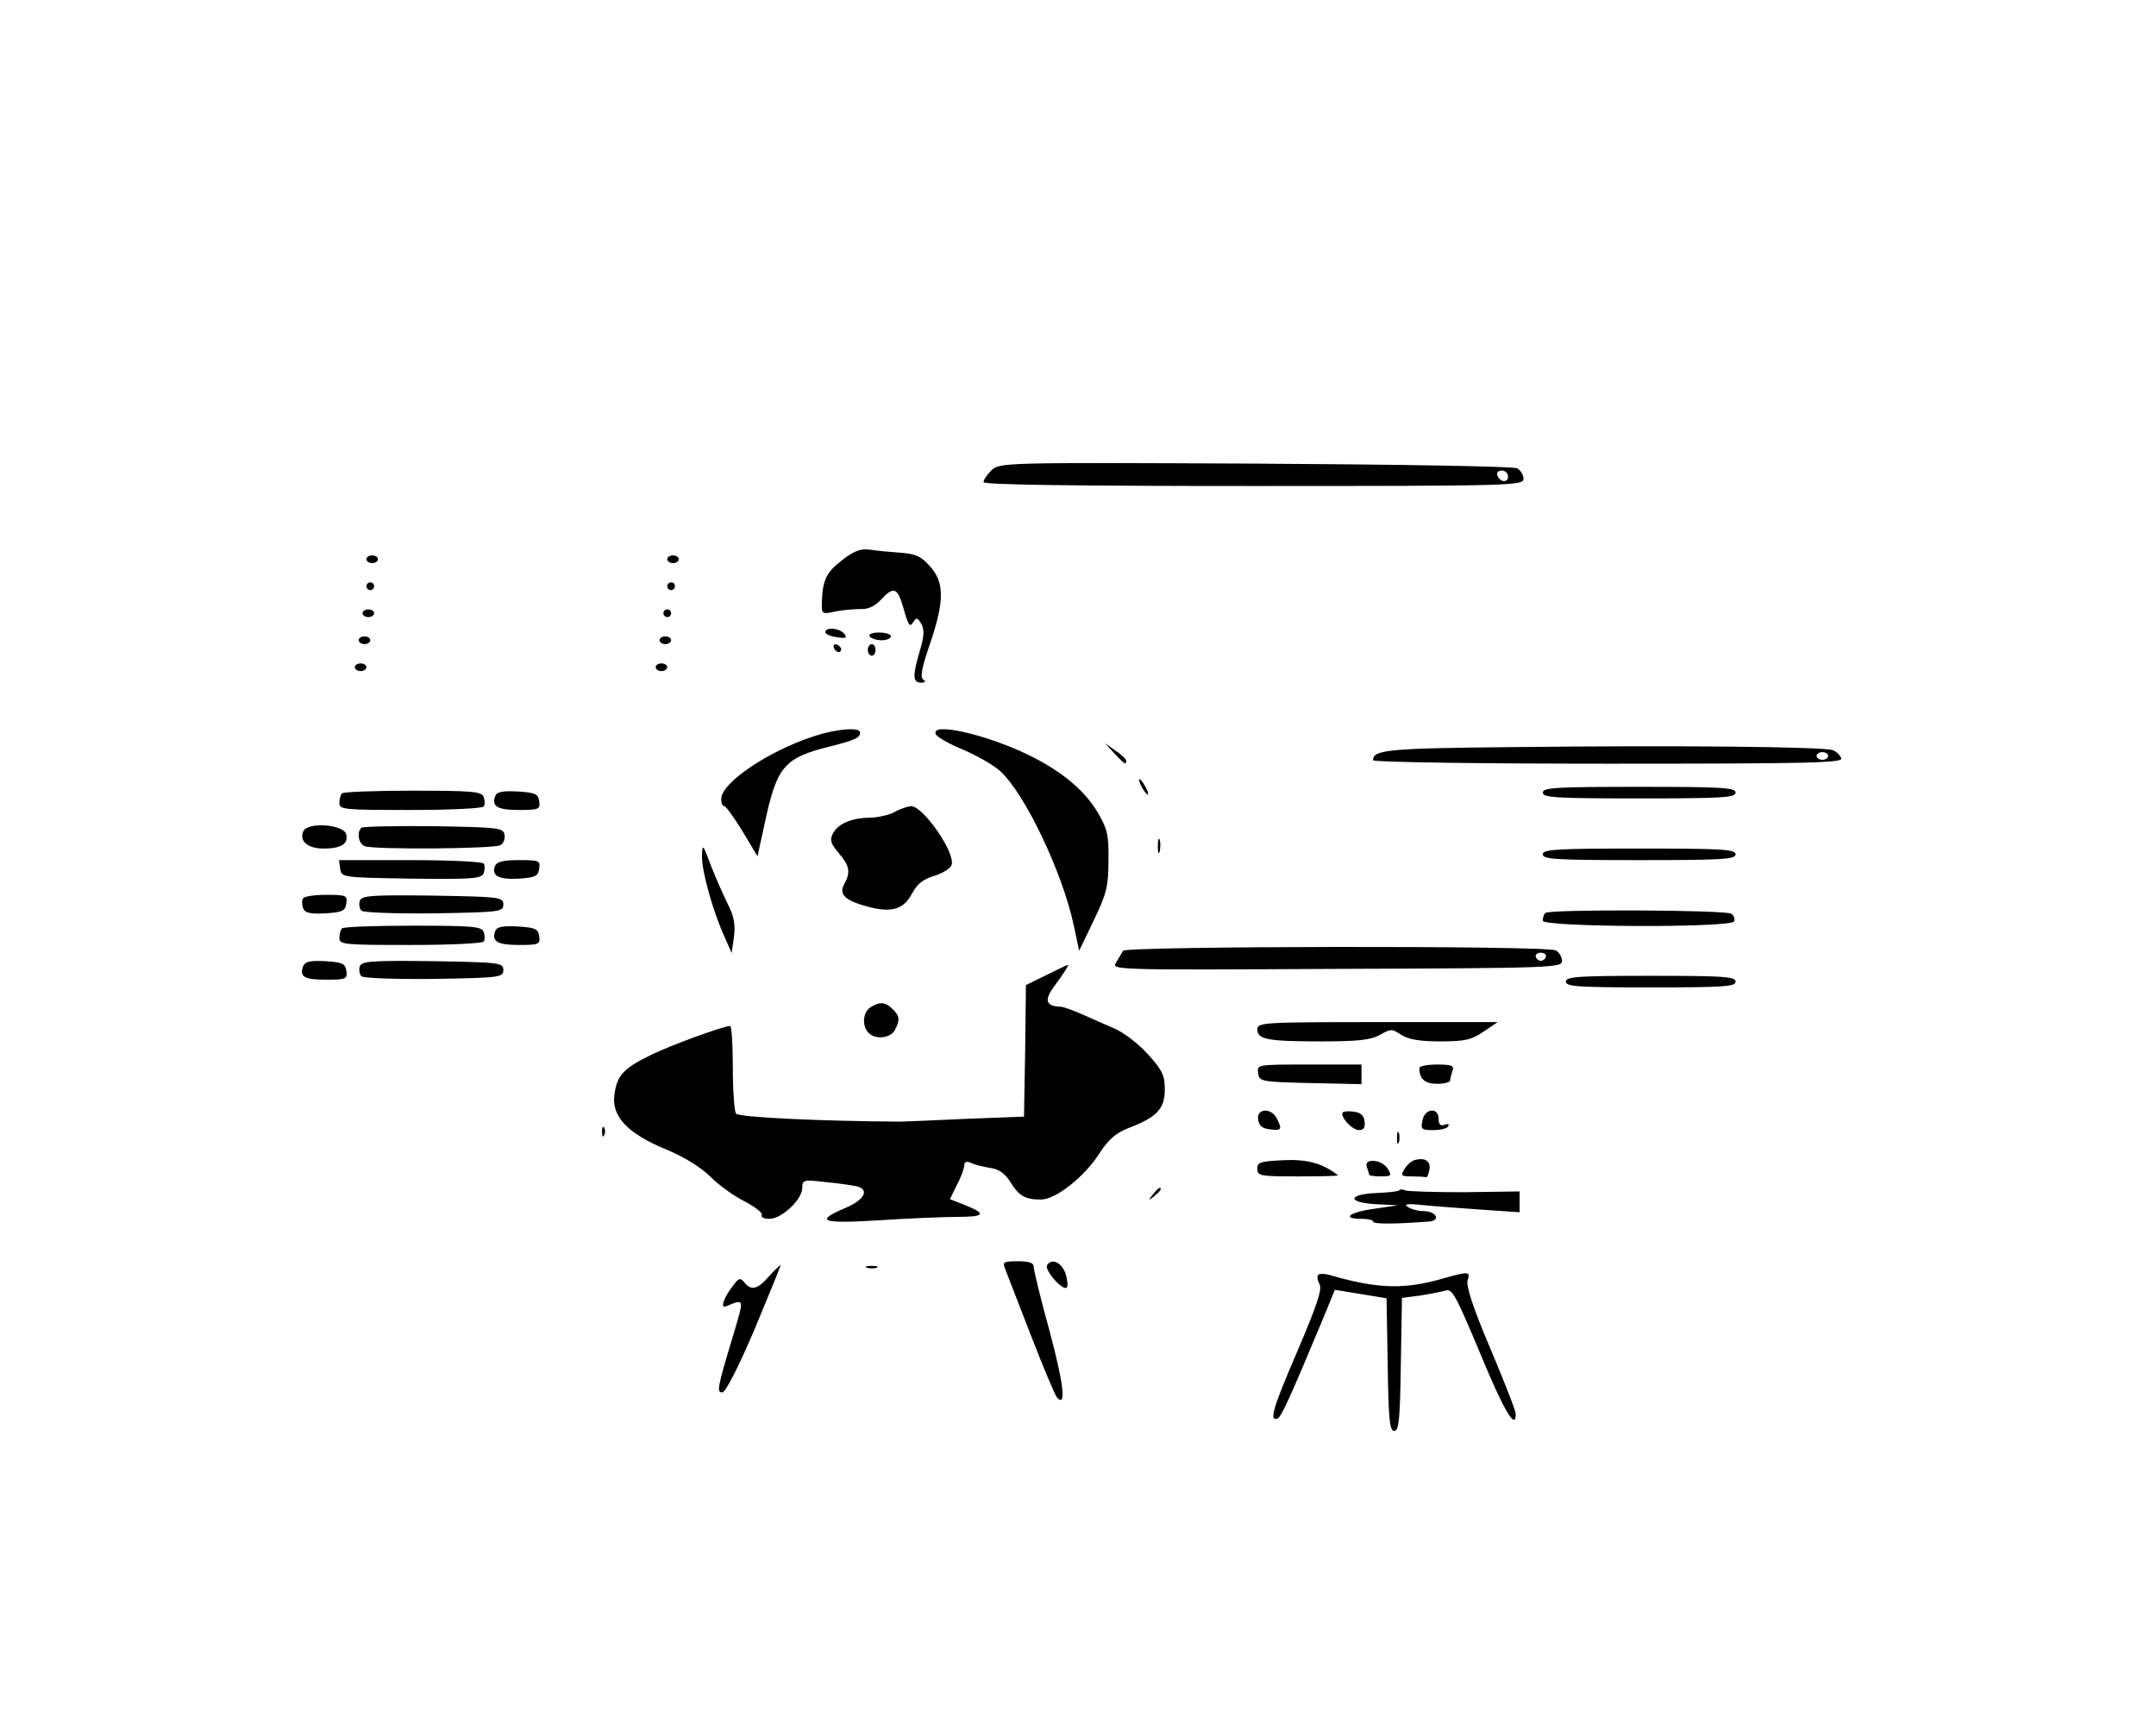 <?xml version="1.0" standalone="no"?>
<!DOCTYPE svg PUBLIC "-//W3C//DTD SVG 20010904//EN"
 "http://www.w3.org/TR/2001/REC-SVG-20010904/DTD/svg10.dtd">
<svg version="1.0" xmlns="http://www.w3.org/2000/svg"
 width="559pt" height="447pt" viewBox="0 0 559 447"
 preserveAspectRatio="xMidYMid meet">

<g transform="translate(0,447) scale(0.1,-0.1)"
fill="#000000" stroke="none">
<path d="M2570 3250 c-11 -11 -20 -24 -20 -30 0 -7 240 -10 700 -10 680 0 700
1 700 19 0 10 -8 23 -17 27 -10 5 -316 10 -680 12 -655 3 -662 3 -683 -18z
m1340 -16 c0 -17 -22 -14 -28 4 -2 7 3 12 12 12 9 0 16 -7 16 -16z"/>
<path d="M2185 3019 c-42 -32 -52 -52 -54 -108 -1 -34 -1 -34 37 -26 20 4 50
6 65 6 18 -1 36 8 51 24 32 35 43 32 57 -17 15 -53 18 -56 28 -39 7 11 11 9
20 -7 8 -15 7 -32 -4 -69 -19 -64 -19 -83 3 -83 11 0 13 3 6 8 -9 5 -4 31 17
92 38 112 38 160 0 202 -23 26 -37 32 -77 35 -27 2 -62 5 -79 8 -23 3 -40 -3
-70 -26z"/>
<path d="M950 3020 c0 -5 7 -10 15 -10 8 0 15 5 15 10 0 6 -7 10 -15 10 -8 0
-15 -4 -15 -10z"/>
<path d="M1730 3020 c0 -5 7 -10 15 -10 8 0 15 5 15 10 0 6 -7 10 -15 10 -8 0
-15 -4 -15 -10z"/>
<path d="M950 2950 c0 -5 5 -10 10 -10 6 0 10 5 10 10 0 6 -4 10 -10 10 -5 0
-10 -4 -10 -10z"/>
<path d="M1730 2950 c0 -5 5 -10 10 -10 6 0 10 5 10 10 0 6 -4 10 -10 10 -5 0
-10 -4 -10 -10z"/>
<path d="M940 2880 c0 -5 7 -10 15 -10 8 0 15 5 15 10 0 6 -7 10 -15 10 -8 0
-15 -4 -15 -10z"/>
<path d="M1720 2880 c0 -5 5 -10 10 -10 6 0 10 5 10 10 0 6 -4 10 -10 10 -5 0
-10 -4 -10 -10z"/>
<path d="M2140 2831 c0 -5 13 -11 30 -13 24 -4 27 -2 19 9 -13 15 -49 18 -49
4z"/>
<path d="M2255 2820 c3 -5 17 -10 31 -10 13 0 24 5 24 10 0 6 -14 10 -31 10
-17 0 -28 -4 -24 -10z"/>
<path d="M930 2810 c0 -5 7 -10 15 -10 8 0 15 5 15 10 0 6 -7 10 -15 10 -8 0
-15 -4 -15 -10z"/>
<path d="M1710 2810 c0 -5 7 -10 15 -10 8 0 15 5 15 10 0 6 -7 10 -15 10 -8 0
-15 -4 -15 -10z"/>
<path d="M2162 2791 c4 -13 18 -16 19 -4 0 4 -5 9 -11 12 -7 2 -11 -2 -8 -8z"/>
<path d="M2250 2785 c0 -8 5 -15 10 -15 6 0 10 7 10 15 0 8 -4 15 -10 15 -5 0
-10 -7 -10 -15z"/>
<path d="M920 2740 c0 -5 7 -10 15 -10 8 0 15 5 15 10 0 6 -7 10 -15 10 -8 0
-15 -4 -15 -10z"/>
<path d="M1700 2740 c0 -5 7 -10 15 -10 8 0 15 5 15 10 0 6 -7 10 -15 10 -8 0
-15 -4 -15 -10z"/>
<path d="M2110 2561 c-118 -38 -240 -121 -240 -162 0 -11 3 -19 8 -19 4 0 25
-29 47 -65 l39 -65 18 82 c32 151 50 173 171 203 64 16 77 22 77 36 0 14 -60
10 -120 -10z"/>
<path d="M2426 2567 c2 -7 35 -26 72 -41 37 -16 80 -41 95 -55 65 -59 162
-264 191 -400 l14 -66 38 79 c33 69 38 88 38 155 1 66 -3 82 -27 123 -33 57
-92 107 -177 149 -109 54 -257 88 -244 56z"/>
<path d="M2889 2517 c26 -28 31 -32 31 -19 0 4 -13 16 -28 26 l-27 19 24 -26z"/>
<path d="M3921 2533 c-323 -3 -361 -7 -361 -34 0 -5 267 -9 610 -9 523 0 609
2 604 14 -3 8 -13 18 -22 21 -22 9 -406 13 -831 8z m819 -23 c0 -5 -7 -10 -15
-10 -8 0 -15 5 -15 10 0 6 7 10 15 10 8 0 15 -4 15 -10z"/>
<path d="M2960 2430 c6 -11 13 -20 16 -20 2 0 0 9 -6 20 -6 11 -13 20 -16 20
-2 0 0 -9 6 -20z"/>
<path d="M4000 2415 c0 -13 34 -15 250 -15 216 0 250 2 250 15 0 13 -34 15
-250 15 -216 0 -250 -2 -250 -15z"/>
<path d="M887 2413 c-4 -3 -7 -15 -7 -25 0 -17 12 -18 184 -18 102 0 187 4
190 9 4 5 3 16 0 25 -5 14 -31 16 -183 16 -98 0 -181 -3 -184 -7z"/>
<path d="M1284 2406 c-10 -27 6 -36 62 -36 52 0 55 2 52 23 -3 19 -10 22 -56
25 -39 2 -54 -1 -58 -12z"/>
<path d="M2320 2365 c-14 -8 -42 -14 -62 -15 -49 0 -84 -15 -98 -40 -9 -17 -7
-26 14 -51 29 -34 32 -50 15 -81 -15 -27 2 -43 62 -59 61 -16 92 -7 114 35 13
24 29 37 57 45 22 7 42 19 45 28 12 30 -73 153 -105 153 -9 -1 -28 -7 -42 -15z"/>
<path d="M786 2314 c-10 -25 12 -44 53 -44 45 0 64 12 59 36 -5 27 -102 34
-112 8z"/>
<path d="M937 2324 c-13 -13 -7 -42 9 -48 24 -9 337 -7 352 3 8 5 12 17 10 27
-3 18 -16 19 -184 22 -99 1 -183 -1 -187 -4z"/>
<path d="M3002 2275 c0 -16 2 -22 5 -12 2 9 2 23 0 30 -3 6 -5 -1 -5 -18z"/>
<path d="M1820 2249 c0 -39 28 -141 59 -209 l18 -41 6 42 c4 32 0 53 -15 83
-11 22 -31 67 -44 100 -22 59 -23 60 -24 25z"/>
<path d="M4000 2255 c0 -13 34 -15 250 -15 216 0 250 2 250 15 0 13 -34 15
-250 15 -216 0 -250 -2 -250 -15z"/>
<path d="M882 2218 c3 -23 5 -23 184 -26 160 -2 182 0 188 14 3 9 4 20 0 25
-3 5 -88 9 -190 9 l-185 0 3 -22z"/>
<path d="M1283 2224 c-9 -25 11 -35 63 -32 42 3 49 6 52 26 3 21 0 22 -53 22
-41 0 -57 -4 -62 -16z"/>
<path d="M786 2141 c-4 -5 -3 -17 0 -26 5 -12 18 -15 58 -13 44 3 51 6 54 26
3 20 0 22 -52 22 -30 0 -57 -4 -60 -9z"/>
<path d="M933 2135 c-3 -9 -1 -21 4 -26 5 -5 84 -8 189 -7 171 3 179 4 179 23
0 19 -8 20 -183 23 -159 2 -183 0 -189 -13z"/>
<path d="M4007 2103 c-4 -3 -7 -12 -7 -20 0 -17 485 -19 496 -2 3 6 0 15 -7
20 -16 10 -472 12 -482 2z"/>
<path d="M887 2063 c-4 -3 -7 -15 -7 -25 0 -17 12 -18 184 -18 102 0 187 4
190 9 4 5 3 16 0 25 -5 14 -31 16 -183 16 -98 0 -181 -3 -184 -7z"/>
<path d="M1284 2056 c-10 -27 6 -36 62 -36 52 0 55 2 52 23 -3 19 -10 22 -56
25 -39 2 -54 -1 -58 -12z"/>
<path d="M2912 2005 c-3 -5 -11 -19 -18 -30 -13 -20 -11 -20 571 -17 565 2
585 3 585 21 0 10 -8 23 -17 27 -26 13 -1113 11 -1121 -1z m1096 -16 c-2 -6
-8 -10 -13 -10 -5 0 -11 4 -13 10 -2 6 4 11 13 11 9 0 15 -5 13 -11z"/>
<path d="M786 1965 c-10 -28 3 -35 60 -35 52 0 55 2 52 23 -3 19 -10 22 -54
25 -40 2 -53 -1 -58 -13z"/>
<path d="M933 1965 c-3 -9 -1 -21 4 -26 5 -5 84 -8 189 -7 171 3 179 4 179 23
0 19 -8 20 -183 23 -159 2 -183 0 -189 -13z"/>
<path d="M2713 1942 l-53 -26 -2 -170 -3 -171 -155 -6 c-85 -4 -159 -7 -165
-7 -201 1 -421 11 -427 21 -4 7 -8 60 -8 120 0 59 -3 107 -7 107 -20 -1 -154
-50 -205 -75 -72 -35 -88 -53 -95 -103 -8 -56 34 -101 134 -142 48 -20 91 -47
115 -71 22 -22 61 -50 89 -64 27 -14 47 -30 44 -35 -3 -6 6 -10 20 -10 32 0
85 50 85 80 0 21 3 22 63 15 34 -3 70 -9 80 -11 31 -9 18 -34 -27 -54 -85 -36
-70 -43 80 -34 77 5 169 9 206 9 72 0 77 8 19 31 l-38 15 18 37 c11 20 19 43
19 50 0 10 6 12 18 7 9 -5 32 -10 49 -13 23 -3 38 -14 53 -37 22 -36 38 -45
79 -45 38 0 112 58 151 119 24 37 43 53 75 66 74 28 95 50 95 100 0 37 -6 50
-44 92 -25 28 -64 57 -88 67 -24 10 -61 27 -84 37 -23 10 -47 19 -55 19 -37 1
-42 17 -17 51 26 35 42 60 36 57 -2 0 -27 -12 -55 -26z"/>
<path d="M4060 1925 c0 -13 31 -15 220 -15 189 0 220 2 220 15 0 13 -31 15
-220 15 -189 0 -220 -2 -220 -15z"/>
<path d="M2258 1859 c-21 -12 -24 -49 -6 -67 18 -18 56 -14 68 7 14 27 13 37
-6 55 -18 18 -32 20 -56 5z"/>
<path d="M3260 1801 c0 -26 26 -31 167 -31 96 0 128 4 151 17 28 16 31 16 55
0 19 -12 48 -17 101 -17 64 0 81 4 112 25 l37 25 -312 0 c-298 0 -311 -1 -311
-19z"/>
<path d="M3262 1688 c3 -22 7 -23 136 -26 l132 -3 0 26 0 25 -136 0 c-135 0
-135 0 -132 -22z"/>
<path d="M3680 1701 c0 -28 14 -41 46 -41 19 0 34 4 34 9 0 5 3 16 6 25 5 13
-2 16 -40 16 -25 0 -46 -4 -46 -9z"/>
<path d="M3262 1568 c2 -17 11 -24 31 -26 30 -4 32 0 17 29 -15 28 -52 25 -48
-3z"/>
<path d="M3480 1583 c1 -17 28 -43 44 -43 12 0 16 7 14 23 -2 16 -11 23 -30
25 -16 2 -28 0 -28 -5z"/>
<path d="M3688 1565 c-5 -23 -2 -25 28 -25 18 0 36 4 39 10 3 6 -1 7 -9 4 -11
-4 -16 0 -16 15 0 31 -36 28 -42 -4z"/>
<path d="M1561 1534 c0 -11 3 -14 6 -6 3 7 2 16 -1 19 -3 4 -6 -2 -5 -13z"/>
<path d="M3622 1520 c0 -14 2 -19 5 -12 2 6 2 18 0 25 -3 6 -5 1 -5 -13z"/>
<path d="M3328 1462 c-60 -3 -68 -5 -68 -22 0 -19 7 -20 107 -20 58 0 104 1
102 3 -40 31 -80 42 -141 39z"/>
<path d="M3670 1463 c-9 -2 -21 -12 -28 -23 -11 -18 -10 -20 18 -20 16 0 33
-1 37 -2 3 -2 7 7 9 19 4 22 -10 32 -36 26z"/>
<path d="M3544 1444 c3 -9 6 -18 6 -20 0 -2 14 -4 30 -4 28 0 29 2 18 20 -16
25 -63 28 -54 4z"/>
<path d="M2989 1373 c-13 -16 -12 -17 4 -4 16 13 21 21 13 21 -2 0 -10 -8 -17
-17z"/>
<path d="M3628 1384 c-3 -3 -29 -6 -58 -7 -76 -3 -78 -25 -3 -29 l58 -3 -62
-9 c-65 -9 -86 -26 -33 -26 17 0 30 -3 30 -7 0 -7 52 -7 146 0 31 3 17 27 -15
27 -14 0 -33 5 -41 11 -11 7 -1 9 35 5 28 -3 96 -8 153 -12 l102 -7 0 27 0 27
-144 -2 c-80 0 -149 2 -154 5 -5 3 -12 3 -14 0z"/>
<path d="M2605 1183 c4 -10 34 -88 67 -173 33 -85 64 -159 69 -164 24 -25 17
36 -20 174 -23 83 -41 158 -41 166 0 10 -12 14 -41 14 -35 0 -40 -2 -34 -17z"/>
<path d="M2715 1190 c-8 -13 41 -68 51 -58 3 4 2 19 -3 35 -10 30 -36 42 -48
23z"/>
<path d="M1993 1160 c-29 -33 -45 -37 -63 -15 -11 13 -15 12 -29 -8 -25 -31
-34 -61 -19 -54 49 20 48 23 19 -75 -42 -139 -43 -148 -28 -148 8 0 43 68 84
165 38 91 68 165 67 165 -2 0 -16 -13 -31 -30z"/>
<path d="M2248 1183 c6 -2 18 -2 25 0 6 3 1 5 -13 5 -14 0 -19 -2 -12 -5z"/>
<path d="M3418 1165 c-4 -4 -2 -15 3 -24 8 -12 -6 -54 -55 -169 -66 -153 -76
-187 -54 -180 10 4 32 52 122 268 l27 66 67 -11 67 -11 3 -172 c2 -142 5 -172
17 -172 12 0 15 30 17 172 l3 173 47 6 c25 4 55 10 66 13 17 6 27 -13 89 -161
62 -150 93 -203 93 -159 0 8 -30 85 -66 170 -44 103 -63 162 -59 176 8 24 3
24 -61 6 -103 -30 -172 -28 -299 9 -11 3 -24 3 -27 0z"/>
</g>
</svg>
